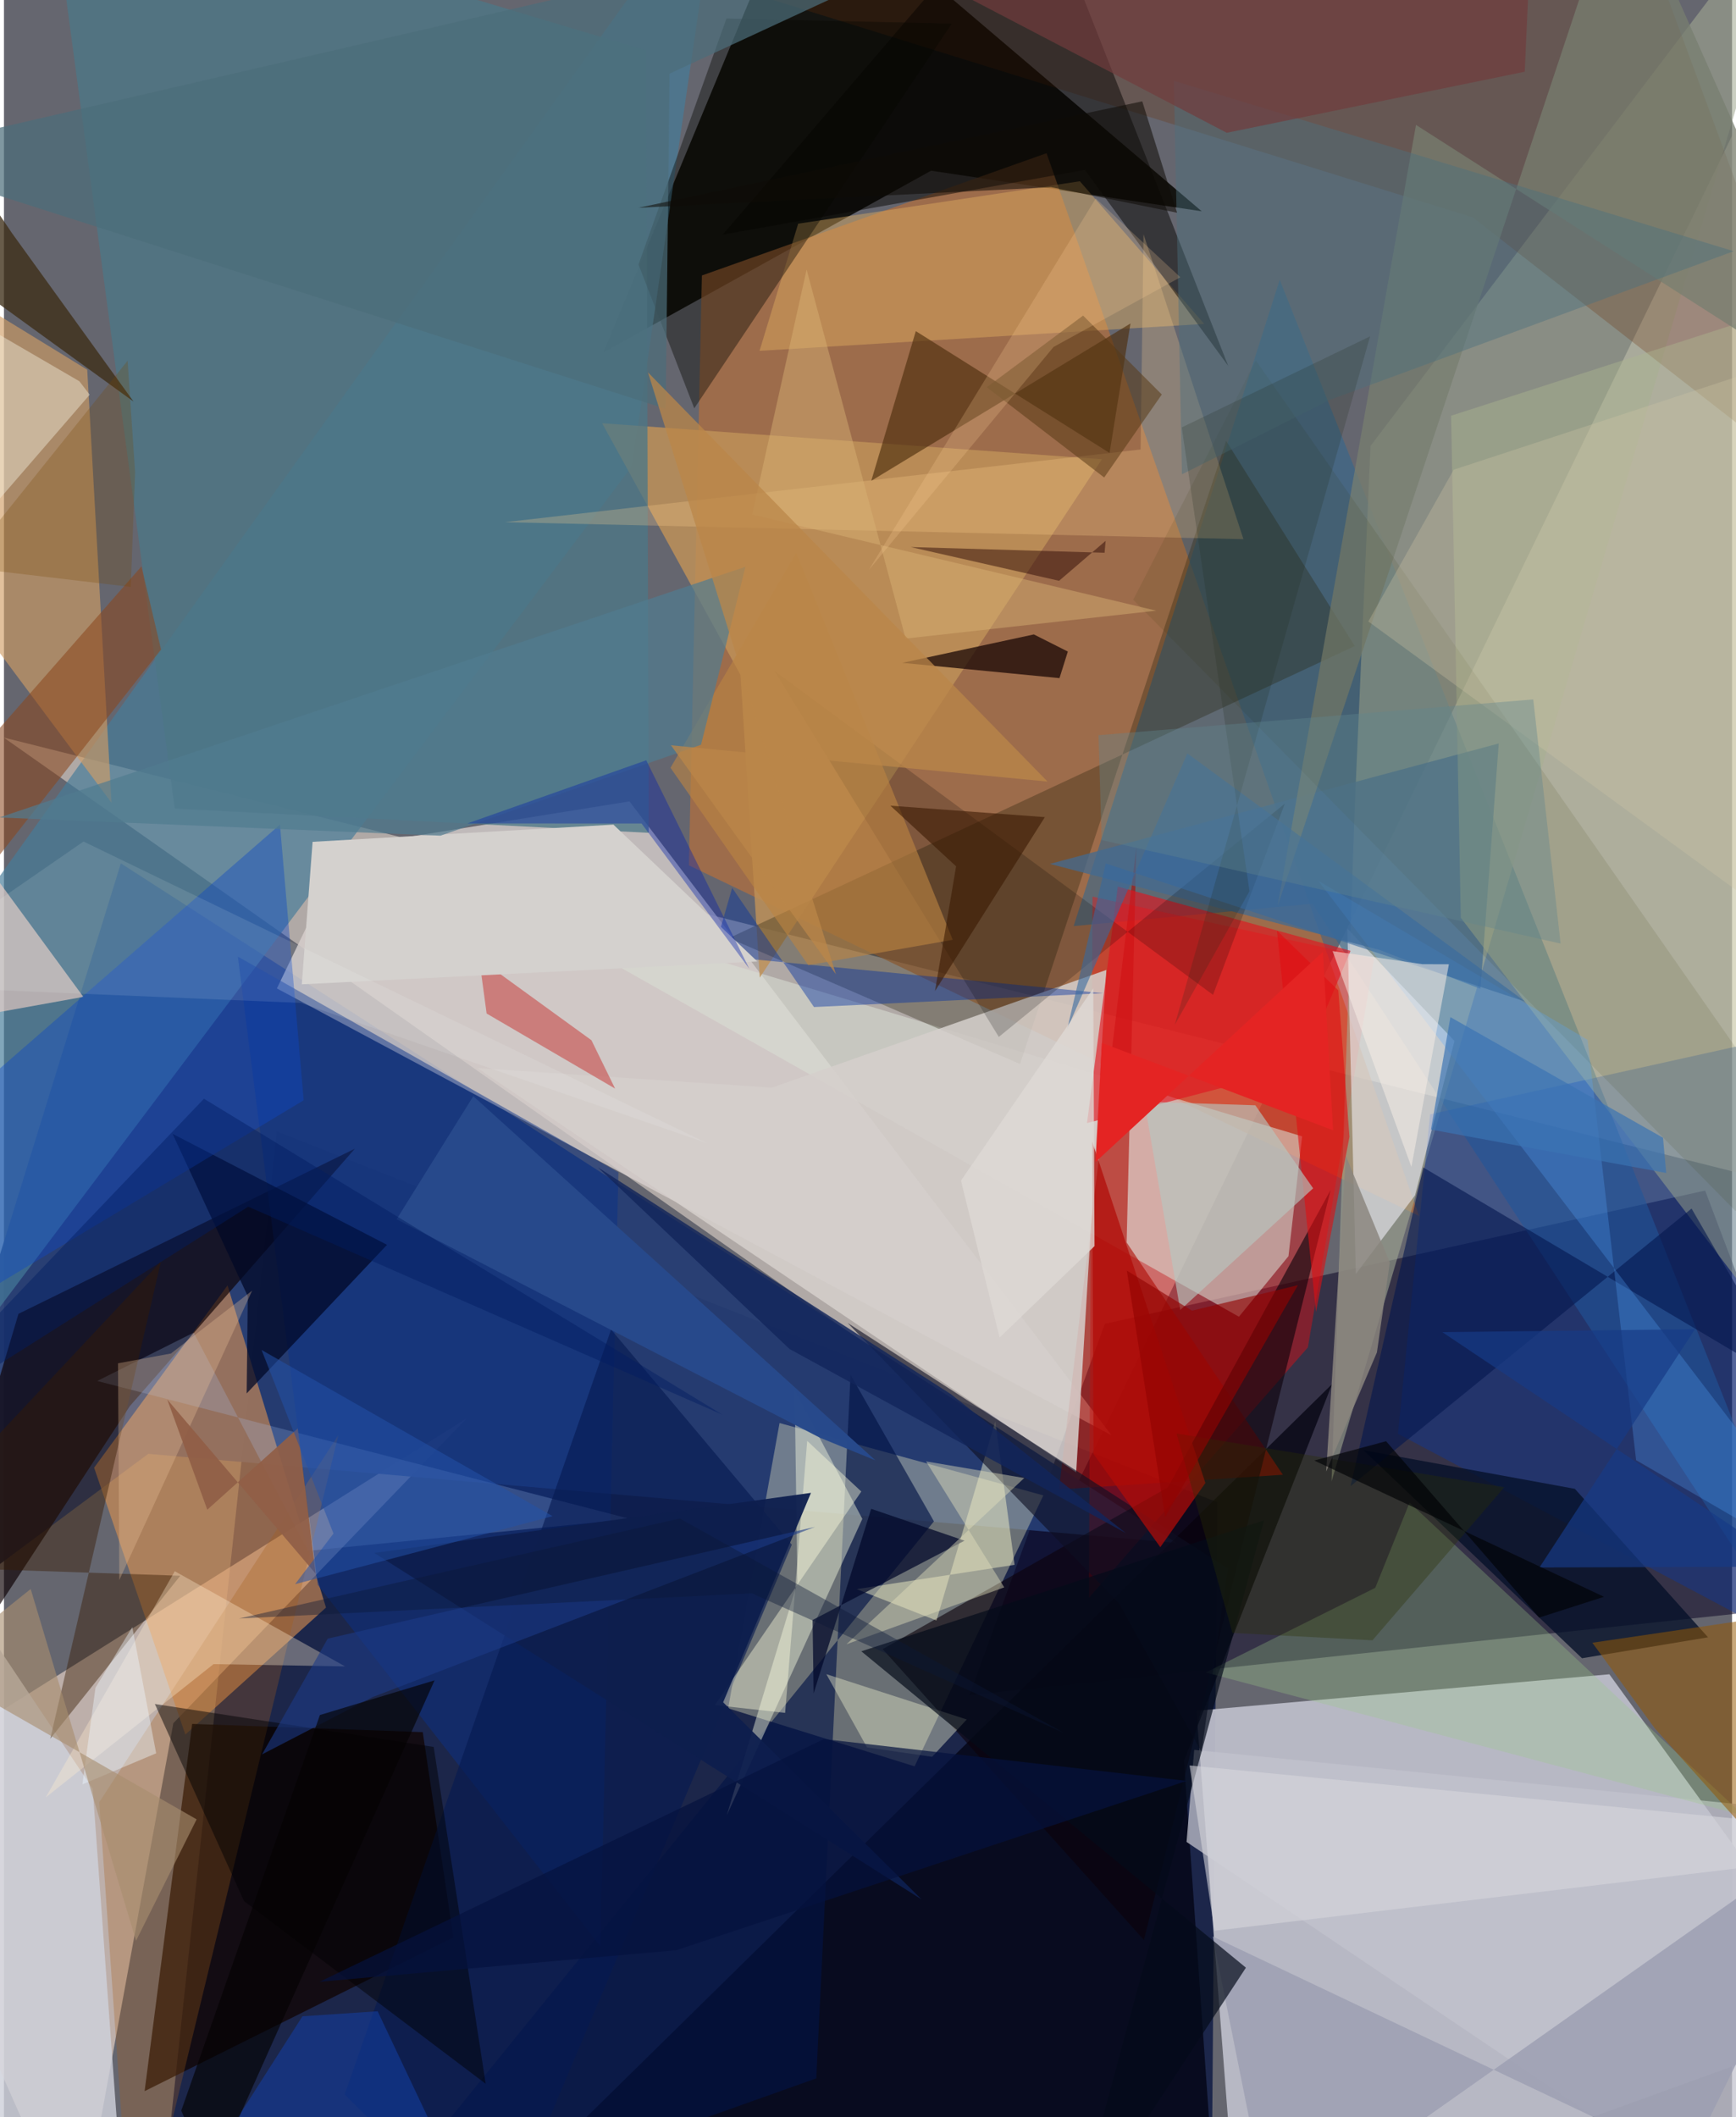 <svg xmlns="http://www.w3.org/2000/svg" width="228" height="278" viewBox="0 0 836 1024"><path fill="#65666f" d="M0 0h836v1024H0z"/><path fill="#0a1741" fill-opacity=".804" d="M74.411 1084.9l510.029-46.35 2.45-312.001L132 547.216z"/><path fill="#ffeede" fill-opacity=".49" d="M898-62L517.733 720.895-.128 356.717 898 582.047z"/><path fill="#bdbec9" fill-opacity=".937" d="M576.867 827.419l199.773-17.63L898 977.01 596.892 1086z"/><path fill="#0d0c08" fill-opacity=".914" d="M579.452 102.196L448.516 82.559 290.02 170.415 386.449-62z"/><path fill="#b96f3a" fill-opacity=".667" d="M684.57 588.089L504.376 74.108l-166.725 59.128-6.295 285.3z"/><path fill="#060022" fill-opacity=".51" d="M822.978 575.83L898 774.159l-430.87 45.658 65.429-179.547z"/><path fill="#ffe7d6" fill-opacity=".569" d="M-62 865.643L223.753 686.08 81.95 833.448 35.693 1086z"/><path fill="#263d73" fill-opacity=".941" d="M567.265 746.25L56.548 417.58-62 801.057l131.825-97.873z"/><path fill="#faf7c4" fill-opacity=".349" d="M502.826 723.273l-127.62-34.997-24.867 137.982 90.19 28.057z"/><path fill="#d9d1cf" fill-opacity=".784" d="M302.598 387.6L535.8 694.205 132.033 478.07l33-68.36z"/><path fill="#306790" fill-opacity=".565" d="M898 842.284L633.029 437.078l-115.55 10.845 99.7-312.594z"/><path fill="#ff0606" fill-opacity=".373" d="M662.84 463.576l-32.044 188.115-105.957 121.12 1.777-339.156z"/><path fill="#a3aa94" fill-opacity=".576" d="M642.255 716.517L871.612-62 661.089 215.702l-7.603 174.444z"/><path fill="#dc9151" fill-opacity=".6" d="M87.75 838.97l68.046-61.435-47.632-155.822-64.543 88.16z"/><path fill="#467c9a" fill-opacity=".678" d="M303.899 225.371L-18.346 653.972-62 507.474 345.857-62z"/><path fill="#d9dfd5" fill-opacity=".561" d="M621.418 607.555l6.6-57.938-396.154-119.145 365.58 206.385z"/><path fill="#00000d" fill-opacity=".706" d="M642.513 669.44L570.85 851.574l16.138 230.412-350.149-13.832z"/><path fill="#0d0103" fill-opacity=".667" d="M-62 867.686L7.028 635.449l162.728-79.864L60.898 680.09z"/><path fill="#110400" fill-opacity=".745" d="M91.055 833.794l-23.011 177.618 149.36-74.416-14.8-99.22z"/><path fill="#bf9158" fill-opacity=".839" d="M356.326 326.464l9.299 146.376 165.541-250.717-241.793-17.428z"/><path fill="#211e07" fill-opacity=".314" d="M653.477 312.483l-62.22-99.245-99.703 301.373-140.791-60.882z"/><path fill="#0037af" fill-opacity=".349" d="M898 812.33L674.383 693.476l15.55-154.503L898 492.89z"/><path fill="#ad0900" fill-opacity=".588" d="M547.836 409.593l-37.46 310.802 108.328-7.115-75.587-112.342z"/><path fill="#4c7786" fill-opacity=".776" d="M21.89-62l288.856 86.447 1.177 378.364L82.624 391.11z"/><path fill="#f5f4fd" fill-opacity=".549" d="M649.88 449.113l51.833 54.343-19.09 74.7L654 616.177z"/><path fill="#d09c64" fill-opacity=".639" d="M-62 235.423L52.033 388.27 40.285 178.817-62 116.044z"/><path fill="#d5cfcb" fill-opacity=".859" d="M533.31 469.118l-14.6 242.993-289.608-195.5 142.42 9.447z"/><path fill="#682d04" fill-opacity=".259" d="M710.563 105.17L172.546-62l631.46 58.584L898 251.127z"/><path fill="#0d030a" fill-opacity=".612" d="M563.093 719.39l-137.985 78.217 126.384 140.715 90.314-362.76z"/><path fill="#031345" fill-opacity=".639" d="M392.979 1005.232L166.024 1086l283.883-350.17-40.352-70.92z"/><path fill="#faffe3" fill-opacity=".427" d="M383.854 765.384L349.65 878.06l65.608-143.432-32.74-62.107z"/><path fill="#0a3189" fill-opacity=".478" d="M297.258 567.034l-8.678 374.458L151.777 766.51l-38.64-303.848z"/><path fill="#426b90" fill-opacity=".741" d="M665.426 459.428L506 417.841l217.147-58.26-8.865 118.678z"/><path fill="#ced0da" fill-opacity=".82" d="M58.99 1086L-62 1032.433l58.363-236.945 46.564 69.624z"/><path fill="#e2af62" fill-opacity=".435" d="M384.226 108.184l-18.69 61.497 215.095-13.013-60.144-69.001z"/><path fill="#060400" fill-opacity=".482" d="M498.232-62L347.667 113.514 522.93 82.178l69.357 94.847z"/><path fill="#e2151f" fill-opacity=".639" d="M523.945 543.195l14.91-114.388 112.582 31.07-23.56 56.174z"/><path fill="#4d2f0e" fill-opacity=".635" d="M419.579 232.558l21.547-72.401 93.732 58.932 10.127-62.638z"/><path fill="#041029" fill-opacity=".776" d="M763.416 802.036l-105.73-100.633 102.272 18.693 64.421 71.816z"/><path fill="#010825" fill-opacity=".733" d="M185.315 602.077L81.59 548.409l36.373 78.55-.545 46.994z"/><path fill="#c2c2cd" fill-opacity=".741" d="M861.58 1086L572.104 890.879l3.707-44.527L898 878.512z"/><path fill="#100" fill-opacity=".702" d="M434.574 320.589l63.66-13.74 16.44 8.286-4.035 12.856z"/><path fill="#9dca86" fill-opacity=".298" d="M663.397 767.975l16.6-41.231 161.674 151.4-260.293-69.226z"/><path fill="#fbf8cc" fill-opacity=".463" d="M412.505 768.607l38.618 15.176 28.462-96.309 9.322 69.378z"/><path fill="#adb68e" fill-opacity=".435" d="M838.215 618.49L704.77 443.882l-4.683-242.815 155.042-49.956z"/><path fill="#c74b49" fill-opacity=".596" d="M229.926 463.75l54.279 39.37 11.453 23.4-62.157-36.314z"/><path fill="#f4d2c8" fill-opacity=".612" d="M38.415 482.149L-62 345.14l19.191 127.446L-62 500.264z"/><path fill="#060702" fill-opacity=".392" d="M349.52 8.953l-42.552 118.983 26.984 69.553L458.513 11.437z"/><path fill="#a65e1b" fill-opacity=".29" d="M61.208 1086l19.486-57.56 81.079-334.31-115.66 177.5z"/><path fill="#abc8fc" fill-opacity=".22" d="M146.988 750.095L91.772 644.543 45.124 667.93l257.898 66.751z"/><path fill="#9c9eb2" fill-opacity=".827" d="M584.775 936.615l229.928 109.019L898 875.955l-285.1 201.176z"/><path fill="#0e48c6" fill-opacity=".4" d="M144.993 532.17l-158.655 95.384-28.084-76.165 175.267-152.537z"/><path fill="#002fa0" fill-opacity=".424" d="M352.29 429.43l39.581 57.641 139.956-6.705-188.954-18.265z"/><path fill="#0d0f22" fill-opacity=".616" d="M408.15 639.865L592.056 758.65l-12.742 88.723-39.746-71.736z"/><path fill="#02154d" fill-opacity=".584" d="M816.414 584.53l50.234 86.85-180.03-106.732-35.146 154.115z"/><path fill="#051951" fill-opacity=".612" d="M381.144 747.116l-87.438-104.078-128.86 370L237.903 1086z"/><path fill="#ffd68f" fill-opacity=".251" d="M551.287 113.283l-1.409 104.115-307.517 35.165 357.276 8.223z"/><path fill="#030000" fill-opacity=".192" d="M372.79 324.558l212.126 156.62 34.753-92.528L481.28 501.52z"/><path fill="#777e6f" fill-opacity=".745" d="M683.105 60.416L898 197.821 782.624-62 616.165 438.213z"/><path fill="#8a471e" fill-opacity=".565" d="M66.509 273.947l9.484 40.204L-62 489.729v-69.243z"/><path fill="#361a00" fill-opacity=".427" d="M75.959 610.148L-62 757.154l147.292 4.983-62.885 78.827z"/><path fill="#eceecc" fill-opacity=".416" d="M417.52 845.15l-19.676-35.417 67.922 21.917-16.745 18.055z"/><path fill="#945802" fill-opacity=".525" d="M898 946.927V775.482L768.419 794.53l30.196 41.373z"/><path fill="#bb8341" fill-opacity=".616" d="M458.995 454.554l-69.862 12.276-66.683-95.478 60.846-103.967z"/><path fill="#040b19" fill-opacity=".686" d="M516.414 1080.55l93.135-345.185-194.788 63.31 186.067 153.02z"/><path fill="#3d2d17" fill-opacity=".776" d="M3.766 112.59l58.918 81.632L-62 103.81V15.235z"/><path fill="#353400" fill-opacity=".106" d="M837.487 585.541L546.31 290.097l59.294-115.846L898 592.887z"/><path fill="#010728" fill-opacity=".725" d="M419.538 729.763l45.172 15.412-73.521 38.366.498 35.546z"/><path fill="#ffefd2" fill-opacity=".341" d="M101.386 804.877l-81.172 64.458L82.635 759.95l82.399 46.03z"/><path fill="#d4d1ce" d="M144.086 476.078l5.225-68.916 145.525-8.322 69.632 66.185z"/><path fill="#b10b07" fill-opacity=".725" d="M527.096 703.245l-.657-151.203 54.785 165.22-21.812 31.059z"/><path fill="#507b90" fill-opacity=".698" d="M-2.195 395.387L358.71 274.128l-21.476 86.09-126.095 43.985z"/><path fill="#57a6ff" fill-opacity=".271" d="M898 769.29L635.87 426.04l130.25 76.897 23.47 203.295z"/><path fill="#e1e0bc" fill-opacity=".443" d="M483.912 767.748l-76.341 27.52 86.012-80.4-47.486-8.032z"/><path fill="#f2ecde" fill-opacity=".439" d="M-62 127.12v183.354L41.486 190.9l-4.991-6.49z"/><path fill="#284a8b" fill-opacity=".992" d="M189.964 589.712l37.09-59.525 194.56 176.152-26.951-11.003z"/><path fill="#000003" fill-opacity=".478" d="M116.135 919.504L73 824.166l134.885 20.766 25.167 162.925z"/><path fill="#4d717e" fill-opacity=".439" d="M641.634 193.306L836.816 121.5 565.962 39.072l3.92 190.343z"/><path fill="#2a0803" fill-opacity=".478" d="M532.446 267.355l.516-5.774-22.521 19.33-71.787-16.325z"/><path fill="#fefede" fill-opacity=".42" d="M388.587 696.919L377.91 828.455l-33.977-3.762 70.829-103.295z"/><path fill="#1340a9" fill-opacity=".514" d="M180.792 972.789l-36.384 2.419-34.352 53.787L234.349 1086z"/><path fill="#dab577" fill-opacity=".451" d="M436.197 308.852l121.25-13.49-195.476-46.53 26.333-118.454z"/><path fill="#e00f12" fill-opacity=".592" d="M650.923 549.827l-5.422-70.83-29.671-28.95 18.896 184.529z"/><path fill="#b7c7c0" fill-opacity=".635" d="M551.705 532.86l53.689 1.726 27.954 40.167-64.299 58.855z"/><path fill="#4c6e7a" fill-opacity=".714" d="M-61.769 75.587L532.641-62 322.003 35.628l-1.888 162.11z"/><path fill="#0d1e4d" fill-opacity=".945" d="M179.116 751.101l264.792 167.58-95.99-95.336 42.492-101.303z"/><path fill="#0321aa" fill-opacity=".388" d="M310.727 367.724l-86.53 30.545 84.271.045 52.108 70.226z"/><path fill="#713c3d" fill-opacity=".694" d="M739.231-43.147L349.768-62 591.56 64.23l144.147-29.544z"/><path fill="#d3c9a6" fill-opacity=".302" d="M898 162.662l-196.642 64.52-41.319 73.403L898 474.339z"/><path fill="#d7d7dc" fill-opacity=".576" d="M893.832 897.072L898 885.47l-324.425-31.575 12.052 79.938z"/><path fill="#eac199" fill-opacity=".318" d="M55.172 659.387l.63 104.833 64.269-139.992-39.277 30.403z"/><path fill="#573a16" fill-opacity=".529" d="M560.128 190.802l-27.876 40.143-56.814-43.65 46.622-34.658z"/><path fill="#1c3b88" fill-opacity=".584" d="M124.862 848.537l31.77-55.998 235.72-54.03-214.025 82.322z"/><path fill="#376a9f" fill-opacity=".592" d="M572.496 364.386L735.923 484.42l-202.898-66.805-18.634 80.037z"/><path fill="#05123e" fill-opacity=".698" d="M396.657 841.128l175.501 20.229L325.1 943.288 152.677 958.52z"/><path fill="#f7eee7" fill-opacity=".525" d="M680.882 564.363l18.139-97.988-12.816-.039-43.46-6.34z"/><path fill="#2b3200" fill-opacity=".337" d="M662.047 793.356l63.787-74.05-158.573-25.974 27.028 96.466z"/><path fill="#040202" fill-opacity=".643" d="M100.316 1054.047l-14.545-33.19L152.845 829.5l55.464-16.772z"/><path fill="#12255b" fill-opacity=".816" d="M287.339 564.607l170.882 109.786 84.542 67.128-162.715-89.058z"/><path fill="#e42423" d="M642.997 546.675l-4.938-86.33-109.964 101.662 3.071-57.57z"/><path fill="#391700" fill-opacity=".573" d="M460.619 419.013l-10.22 60.347 53.163-84.143-74.72-5.535z"/><path fill="#173b85" fill-opacity=".69" d="M742.824 758.142l122.321-.433-169.321-113.404 122.231-1.423z"/><path fill="#fcffff" fill-opacity=".106" d="M-62 476.44l100.483-69.425 301.734 145.918-196.58-67.853z"/><path fill="#ffd49a" fill-opacity=".216" d="M507.77 167.809l61.329-33.71-40.916-38.132L418.41 275.661z"/><path fill="#915f47" fill-opacity=".933" d="M79.008 676.902l71.792 84.27-8.667-70.268-43.77 39.287z"/><path fill="#2251a9" fill-opacity=".529" d="M124.626 652.927l140.783 80.385-124.56 32.89 18.56-24.487z"/><path fill="#774500" fill-opacity=".247" d="M-20.219 274.236l81.573 9.644 2.088-55.508-3.63-53.9z"/><path fill="#dfdad6" fill-opacity=".776" d="M527.594 602.699l-.615-124.665-63.993 92.981 18.68 75.904z"/><path fill="#ba8749" fill-opacity=".745" d="M322.67 360.46l182.204 17.571-193.313-197.92 90.921 291.102z"/><path fill="#910300" fill-opacity=".62" d="M561.752 733.678l-18.533-119.13 31.511 19.369 51.233-12.307z"/><path fill="#3b74b4" fill-opacity=".686" d="M699.741 491.95l102.856 58.346 1.564 17.036-113.824-20.999z"/><path fill="#edf8ff" fill-opacity=".412" d="M62.081 786.98l-17.8 29.29-6.33 46.768 35.684-15.027z"/><path fill="#a78e6f" fill-opacity=".616" d="M12.929 768.542l-47.582 38.131L93.213 879.96l-29.32 58.719z"/><path fill="#011c61" fill-opacity=".435" d="M96.756 531.423l250.829 152.813-229.419-100.613L-62 697.688z"/><path fill="#0c1737" fill-opacity=".396" d="M361.764 770.627L113.706 782.82l213.245-48.364 185.612 103.59z"/><path fill="#8a857e" fill-opacity=".839" d="M664.203 654.094l6.242-43.474L649.147 559l-9.486 152.728z"/><path fill="#1e2c1c" fill-opacity=".2" d="M569.791 206.722l32.763 224.315-36.153 64.679 94.491-333.031z"/><path fill="#100b06" fill-opacity=".549" d="M306.945 100.49l243.733-51.48 16.868 53.89-61.001-12.358z"/><path fill="#000206" fill-opacity=".663" d="M774.049 772.313l-31.36 10.055-74.054-85.307-34.74 9.347z"/><path fill="#60858e" fill-opacity=".376" d="M529.513 355.586l1.52 50.711 222.028 50.085-13.228-118.099z"/></svg>